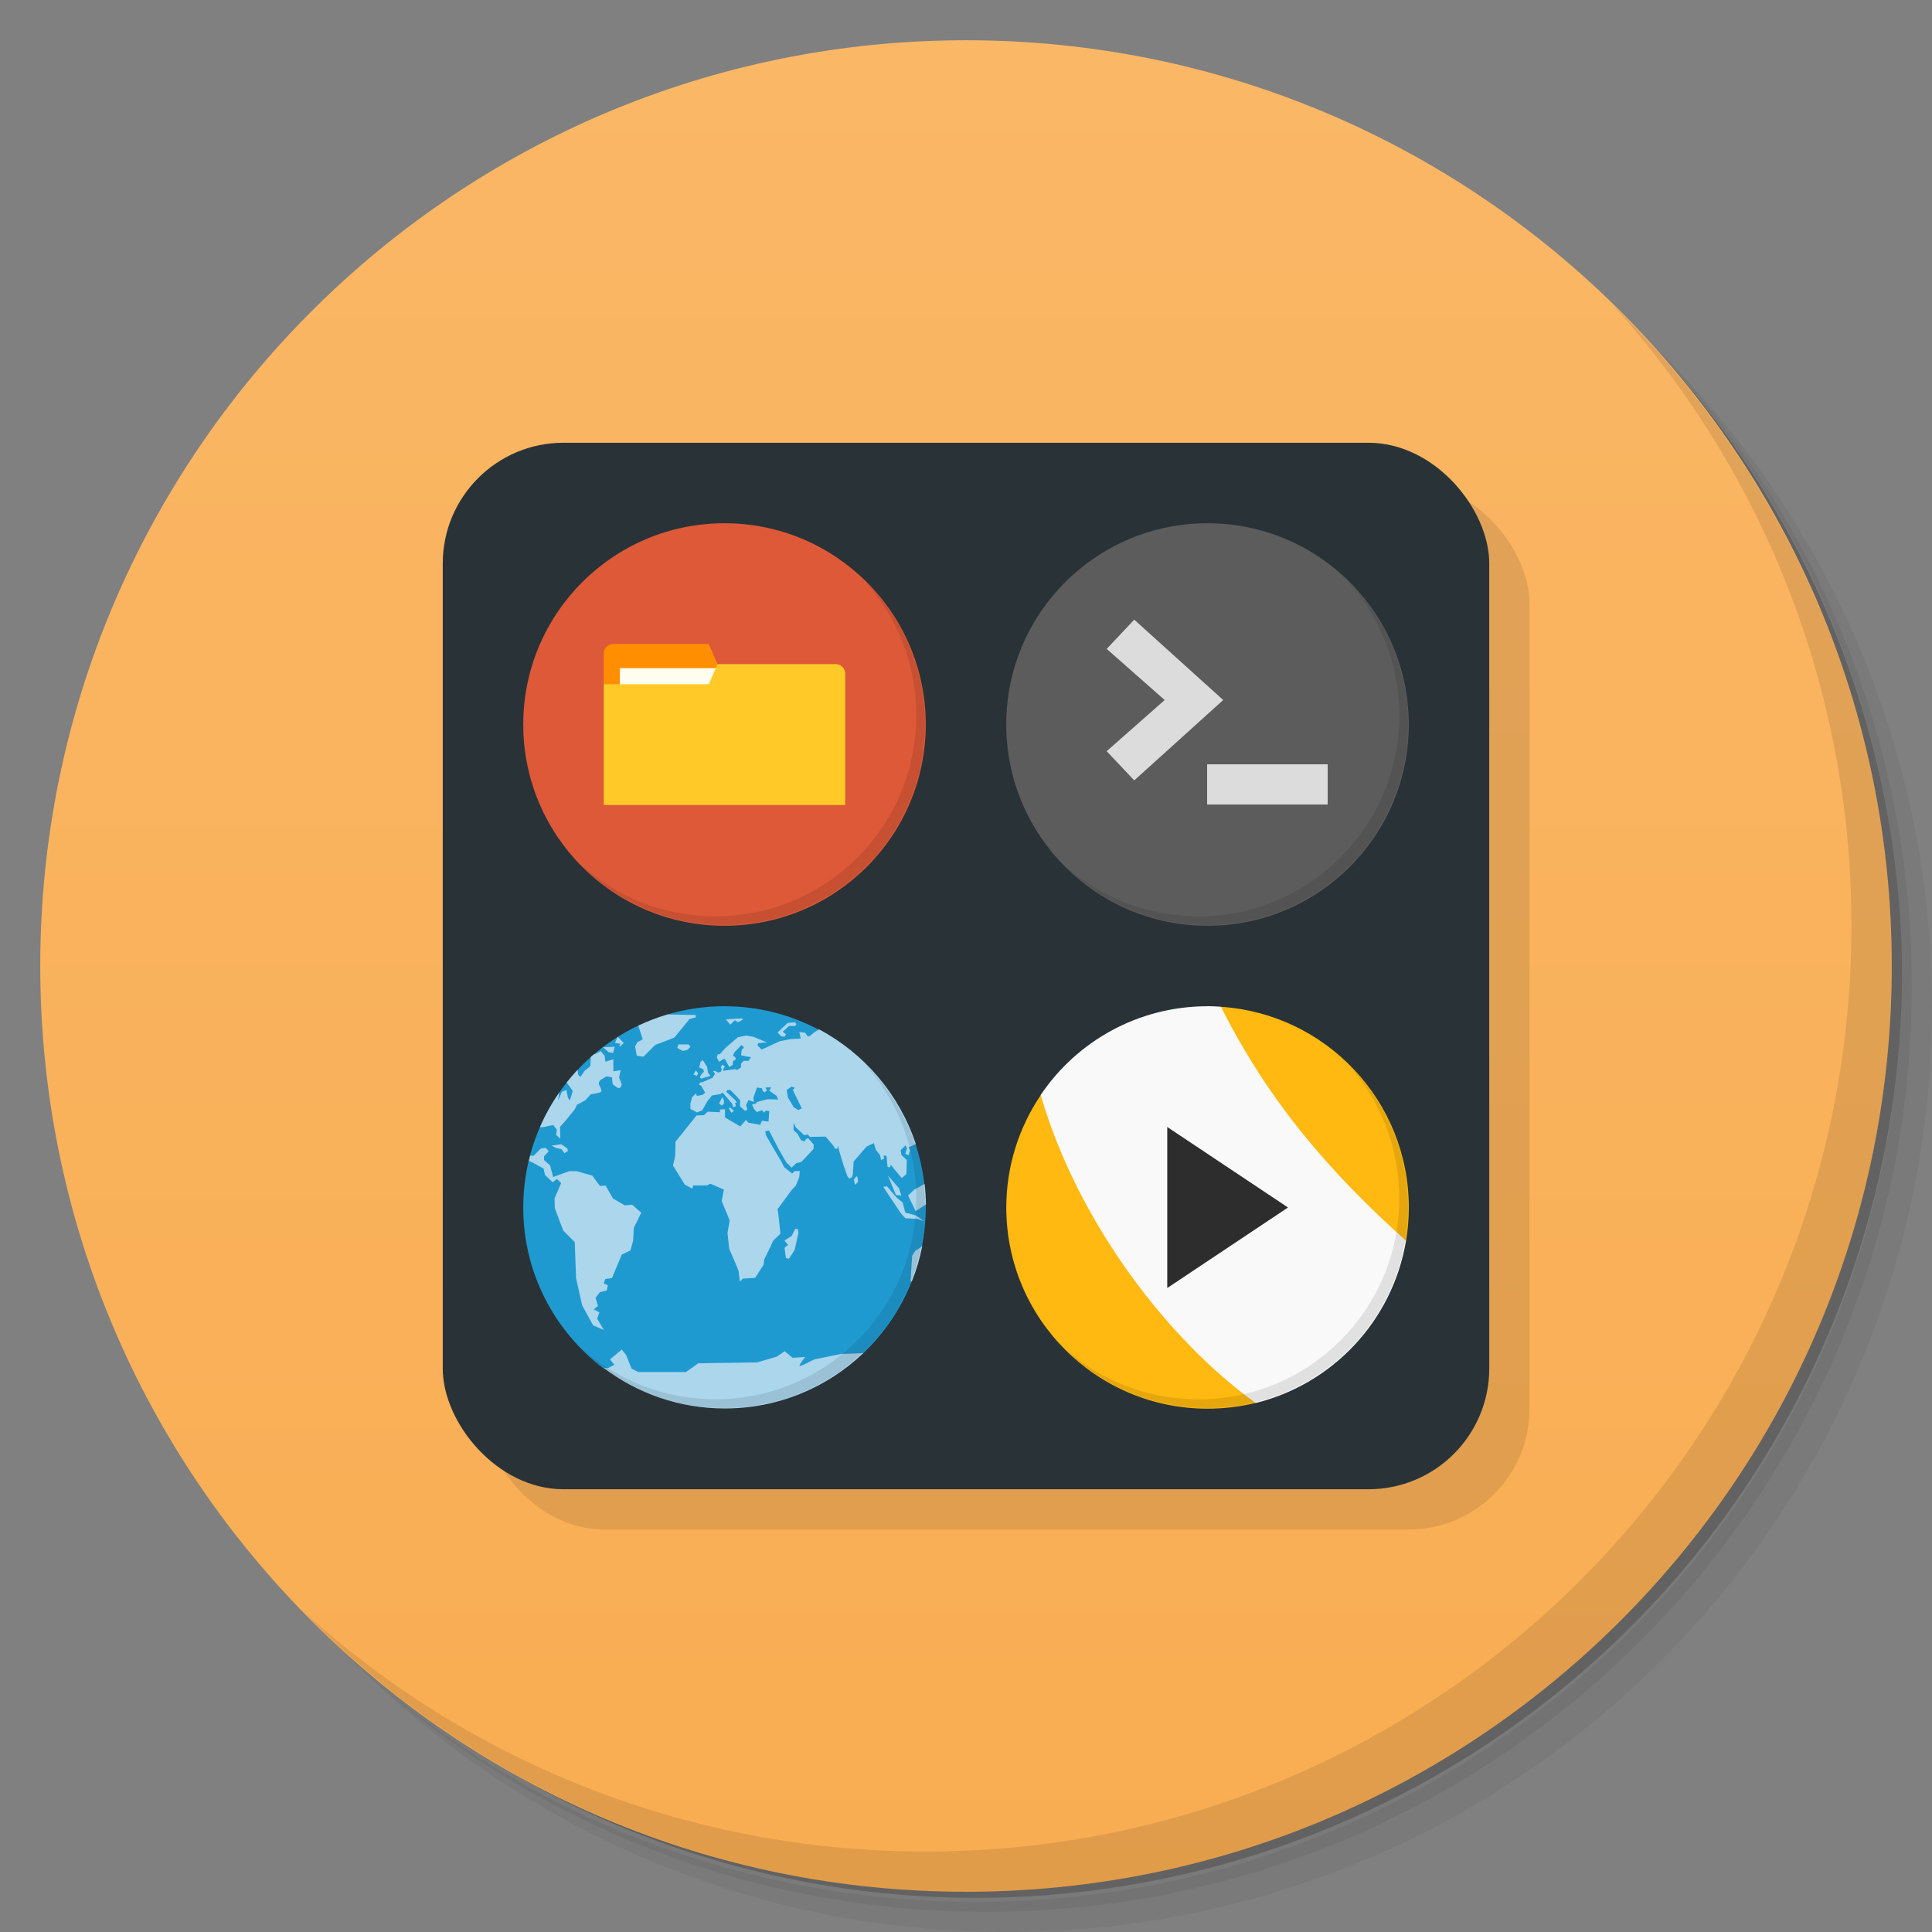 <svg version="1.1" viewBox="0 0 48 48" xmlns="http://www.w3.org/2000/svg">
 <rect x="0" y="0" width="48" height="48" fill="#808080" stroke="none"/>
 <defs>
  <linearGradient id="bg" x2="0" y1="1" y2="47" gradientUnits="userSpaceOnUse">
   <stop style="stop-color:#fab766" offset="0"/>
   <stop style="stop-color:#f9ad52" offset="1"/>
  </linearGradient>
 </defs>
 <path d="m36.31 5c5.859 4.062 9.688 10.831 9.688 18.5 0 12.426-10.07 22.5-22.5 22.5-7.669 0-14.438-3.828-18.5-9.688 1.037 1.822 2.306 3.499 3.781 4.969 4.085 3.712 9.514 5.969 15.469 5.969 12.703 0 23-10.298 23-23 0-5.954-2.256-11.384-5.969-15.469-1.469-1.475-3.147-2.744-4.969-3.781zm4.969 3.781c3.854 4.113 6.219 9.637 6.219 15.719 0 12.703-10.297 23-23 23-6.081 0-11.606-2.364-15.719-6.219 4.16 4.144 9.883 6.719 16.219 6.719 12.703 0 23-10.298 23-23 0-6.335-2.575-12.06-6.719-16.219z" style="opacity:.05"/>
 <path d="m41.28 8.781c3.712 4.085 5.969 9.514 5.969 15.469 0 12.703-10.297 23-23 23-5.954 0-11.384-2.256-15.469-5.969 4.113 3.854 9.637 6.219 15.719 6.219 12.703 0 23-10.298 23-23 0-6.081-2.364-11.606-6.219-15.719z" style="opacity:.1"/>
 <path d="m31.25 2.375c8.615 3.154 14.75 11.417 14.75 21.13 0 12.426-10.07 22.5-22.5 22.5-9.708 0-17.971-6.135-21.12-14.75a23 23 0 0 0 44.875-7 23 23 0 0 0-16-21.875z" style="opacity:.2"/>
 <g style="fill:#fea">
  <path d="m24 1c12.703 0 23 10.297 23 23s-10.297 23-23 23-23-10.297-23-23 10.297-23 23-23z" style="fill:url(#bg)"/>
 </g>
 <path d="m40.03 7.531c3.712 4.084 5.969 9.514 5.969 15.469 0 12.703-10.297 23-23 23-5.954 0-11.384-2.256-15.469-5.969 4.178 4.291 10.01 6.969 16.469 6.969 12.703 0 23-10.298 23-23 0-6.462-2.677-12.291-6.969-16.469z" style="opacity:.1"/>
 <rect x="12" y="12" width="26" height="26" rx="3" style="opacity:.1"/>
 <rect x="11" y="11" width="26" height="26" rx="3" style="fill:#293337"/>
 <path d="m30 13c2.761 0 5 2.239 5 5 0 2.761-2.239 5-5 5-2.761 0-5-2.239-5-5 0-2.761 2.239-5 5-5z" style="fill:#5c5c5c;stroke-width:.217"/>
 <g transform="matrix(.217 0 0 .217 24.783 12.783)">
  <g transform="translate(1,1)"></g>
 </g>
 <g transform="matrix(.217 0 0 .217 24.783 12.783)">
  <path d="m37.8 33.2v-4.6h-13.8v4.6" style="fill:#dcdcdc"/>
  <path d="m15.653 30.44-3.153-3.342 6.638-5.858-6.638-5.854 3.153-3.346 10.187 9.2" style="fill:#dcdcdc"/>
 </g>
 <g transform="matrix(.217 0 0 .217 24.783 12.783)">
  <path d="m40.03 7.531c3.712 4.084 5.969 9.514 5.969 15.469 0 12.703-10.297 23-23 23-5.954 0-11.384-2.256-15.469-5.969 4.178 4.291 10.01 6.969 16.469 6.969 12.703 0 23-10.298 23-23 0-6.462-2.677-12.291-6.969-16.469z" style="opacity:.1"/>
 </g>
 <path d="m18 13c2.761 0 5 2.239 5 5 0 2.761-2.239 5-5 5-2.761 0-5-2.239-5-5 0-2.761 2.239-5 5-5z" style="fill:#dd5938;stroke-width:.217"/>
 <g transform="matrix(.217 0 0 .217 12.783 12.783)">
  <path d="m40.03 7.531c3.712 4.084 5.969 9.514 5.969 15.469 0 12.703-10.297 23-23 23-5.954 0-11.384-2.256-15.469-5.969 4.178 4.291 10.01 6.969 16.469 6.969 12.703 0 23-10.298 23-23 0-6.462-2.677-12.291-6.969-16.469z" style="opacity:.1"/>
 </g>
 <path d="m15 16.218v0.782l3 2-0.174-2.5-0.217-0.5h-2.391c-0.109 0-0.217 0.109-0.217 0.217z" style="fill:#ff8f00"/>
 <rect x="15.4" y="16.6" width="2.5" height="1" style="fill:#fffdf0"/>
 <path d="m17.826 16.501-0.217 0.499h-2.609v3h6v-3.267c0-0.116-0.108-0.232-0.217-0.232z" style="fill:#ffca28"/>
 <path d="m18 24.999c-0.493 0-0.97 0.073-1.42 0.206 0.333 0.229-0.272 0.439-0.697 0.264-1.703 0.797-2.883 2.525-2.883 4.53 0 1.631 0.782 3.08 1.99 3.993 1.27 0.572 4.749 0.572 6.453-0.369 0.514-0.489 0.925-1.086 1.194-1.754v-4.35e-4c0.051-0.347 0.145-0.781 0.267-0.902h4.35e-4c0.061-0.313 0.094-0.635 0.094-0.966 0-0.026-0.001-0.051-0.002-0.077h-4.35e-4c-0.216-0.141-0.121-0.257-0.033-0.51-0.04-0.343-0.115-0.675-0.22-0.993-0.397-0.16-1.701-1.681-2.413-2.844-0.696-0.368-1.489-0.577-2.332-0.577z" style="fill:#1f9ad1;stroke-width:.217"/>
 <path d="m16.582 25.204c-0.25 0.074-0.493 0.167-0.725 0.277l0.112 0.34-0.135 0.075-0.055 0.101 0.041 0.231 0.164 0.027 0.292-0.292 0.476-0.183 0.38-0.463 0.156-0.041-0.007-0.059zm1.866 0.096-0.414 0.026 0.109 0.13 0.115-0.109 0.075 0.048 0.109-0.054zm1.304 0.1-0.183 0.014-0.25 0.239 0.094 0.095 0.082 0.007 0.034-0.055-0.082-0.068 0.156-0.142h0.143l0.041-0.042-0.034-0.048zm0.592 0.179-0.002 0.001-0.108 0.065-0.115 0.095-0.049 0.01-0.069-0.095-0.142-0.014 0.033 0.163-0.258 0.013-0.265 0.054-0.446 0.205-0.102-0.103 0.014-0.055 0.217-0.02-0.325-0.136-0.191-0.034-0.205 0.042-0.306 0.265-0.142 0.156-0.054 0.007-0.021 0.075 0.061 0.109 0.088-0.061 0.054-0.014 0.041 0.082 0.069 0.122 0.082-0.054 0.007-0.089 0.059-0.041 0.014-0.034-0.041-0.048-0.034-0.014 0.041-0.089 0.171-0.176 0.055 0.041v0.027l-0.048 0.054-0.014 0.129 0.116 0.027 0.129 0.02-0.068 0.096-0.109-0.007-0.068 0.069-0.003 0.096-0.088 0.065-0.059-0.02-0.295 0.041 0.007-0.05 0.034-0.054-0.06-0.048-0.042 0.061 0.027 0.061-0.02 0.048-0.068 0.027-0.095-0.048-0.034 0.014 0.049 0.061-0.061 0.101-0.253 0.11-0.054 0.007-0.034 0.048 0.061 0.042 0.095 0.163-0.062 0.054-0.143 0.027-0.027-0.061-0.094 0.095-0.042 0.157v0.13l0.164 0.088 0.129-0.048 0.131-0.231 0.115-0.142 0.211-0.034 0.048-0.041 0.239 0.278 0.026 0.095 0.068-0.034-0.02-0.082h0.041l-0.027-0.055-0.231-0.217 0.02-0.041 0.075-0.007 0.163 0.163 0.082 0.096v0.15l0.123 0.109 0.06-0.02-0.033-0.123 0.061-0.122 0.095 0.034 0.034 0.014-0.007-0.109 0.088-0.252 0.122 0.021 0.02 0.068 0.048 0.034 0.055-0.048-0.034-0.076h0.143l-0.049 0.082 0.177 0.123 0.048 0.095-0.265-0.007-0.265 0.068-0.027 0.041-0.095 0.02 0.041 0.102 0.075 0.088 0.136-0.048 0.034 0.06 0.06-0.048 0.082 0.014-0.02 0.258-0.164-0.02-0.041 0.101-0.299-0.054-0.054-0.069-0.143 0.163-0.38-0.223v-0.205l-0.123 0.007-0.006 0.068-0.299-0.014-0.095 0.087-0.183 0.007-0.524 0.652-0.007 0.353-0.055 0.239 0.293 0.474 0.19 0.102 0.02-0.082h0.34l0.089-0.041 0.332 0.143-0.053 0.285 0.197 0.483-0.053 0.312 0.041 0.387 0.231 0.544 0.034 0.278 0.075-0.075 0.305-0.02 0.211-0.326 0.014-0.129 0.15-0.306 0.075-0.164 0.177-0.169s-0.035-0.408-0.068-0.612l0.36-0.49 0.089-0.088 0.088-0.217 0.014-0.15h-0.129l-0.061 0.061-0.197-0.156-0.061-0.122-0.304-0.518-0.088-0.156-0.02-0.102 0.095-0.014 0.245 0.469 0.184 0.32 0.131 0.131 0.116-0.109 0.129-0.034 0.299-0.319 0.007-0.109-0.143-0.164-0.054 0.033-0.034 0.055-0.088-0.041-0.088-0.157-0.094-0.088v-0.177l0.06 0.115 0.205 0.191 0.088-0.02 0.054 0.061 0.388-0.008 0.204 0.239 0.027 0.06h0.06l0.021-0.068 0.02 0.102 0.108 0.36 0.102 0.292 0.048 0.06 0.068-0.041 0.02-0.068 0.02-0.318 0.319-0.368 0.183-0.088 0.048 0.163 0.109 0.142 0.02 0.115 0.075-0.034-0.007-0.082 0.068 0.014 0.027 0.272 0.061 0.014 0.02-0.068 0.089 0.116 0.183 0.217 0.116-0.102 0.008-0.347-0.131-0.122-0.02-0.123 0.123-0.121 0.033 0.082-0.041 0.13 0.082 0.034 0.034-0.115-0.034-0.082 0.082-0.034 0.096-0.048c-0.407-1.23-1.277-2.248-2.404-2.848m-5.002 0.185-0.066 0.154 0.135 0.02s-0.042 0.068-0.02 0.068c0.021 0 0.102-0.088 0.102-0.088zm1.508 0.19-0.026 0.088 0.135 0.075 0.114-0.027 0.077-0.075-0.049-0.061zm-1.582 0.059-0.304 0.013 0.033 0.015 0.115 0.101 0.114 0.027zm-0.345 0.109s-0.094 0.054-0.185 0.088c-4.35e-4 4.35e-4 -8.7e-4 4.35e-4 -0.001 8.69e-4 -0.02 0.017-0.039 0.034-0.059 0.051-0.012 0.026-0.006 0.05-0.006 0.05l-0.008 0.183-0.15 0.122-0.095 0.143s-0.061-0.041-0.061-0.068-0.014-0.102-0.014-0.102l-0.002-0.001c-0.093 0.1-0.183 0.205-0.268 0.313l0.09 0.118 0.061 0.094s-0.054 0.183-0.068 0.217c-0.014 0.034-0.054-0.068-0.054-0.068l-0.034-0.177-0.115 0.049-0.089 0.21 0.02-0.176 0.005-0.019c-0.187 0.269-0.348 0.557-0.479 0.86h0.085l0.245-0.054 0.088 0.115-0.014 0.136 0.102 0.088-0.007-0.293 0.123-0.136 0.238-0.291 0.061-0.122 0.204-0.108 0.136-0.15s0.203-0.032 0.244-0.055c0.042-0.02 0.014-0.094-0.027-0.163-0.042-0.068 0.02-0.136 0.02-0.136l0.156-0.094 0.136 0.026 0.014 0.164s0.128 0.122 0.17 0.101c0.041-0.02 0.059-0.088 0.059-0.088l-0.068-0.177 0.042-0.177-0.183 0.026v-0.299l-0.198 0.062-0.02-0.15zm2.531 0.22-0.054 0.048-0.033 0.135 0.102 0.048 0.014 0.06-0.054 0.055-0.048 0.082 0.033 0.034 0.231-0.068-0.06-0.082-0.022-0.142zm-0.168 0.257-0.061 0.102 0.082 0.034 0.034-0.061zm2.378 0.402 0.082 0.033-0.054 0.048 0.223 0.462-0.088 0.041-0.115-0.075-0.143-0.245-0.028-0.177zm-1.719 0.258-0.082 0.156 0.061 0.061 0.054-0.048 0.007-0.067zm0.197 0.265-0.041 0.014 0.067 0.115 0.061-0.048zm-4.199 0.91-0.244 0.035 0.115 0.06 0.129 0.026 0.075 0.102 0.088-0.054-0.014-0.061zm-0.388 0.089-0.123 0.02-0.184 0.183-0.079-0.01c-0.012 0.044-0.022 0.088-0.032 0.132l0.126 0.06 0.238 0.13 0.034 0.158 0.19 0.183 0.109-0.082 0.103 0.102-0.163 0.38 0.006 0.245 0.21 0.557 0.285 0.285 0.034 0.899 0.15 0.671 0.272 0.497 0.265 0.114-0.163-0.28 0.054-0.156-0.143-0.075 0.109-0.082-0.061-0.203 0.108-0.142 0.17-0.041 0.027-0.13-0.102-0.048 0.041-0.109 0.163-0.02 0.245-0.585 0.213-0.103 0.067-0.231 0.02-0.333 0.183-0.373-0.224-0.198-0.186 0.014-0.292-0.17-0.182-0.319-0.142 0.008-0.19-0.258-0.387-0.109h-0.19v8.7e-4l-0.002 8.7e-4 -0.394 0.142-0.075-0.286-0.15-0.135v-0.095l0.115-0.123zm8.502 0.69 0.197 0.482 0.136 0.014-0.061-0.184zm-0.781 0.014-0.069 0.088 0.034 0.13 0.075-0.082-0.014-0.103zm1.692 0.193-0.254 0.14-0.158 0.15 0.19 0.386 0.254-0.165c-0.002-0.173-0.013-0.343-0.033-0.511zm-0.935 0.06-0.093 0.013 0.434 0.652 0.115 0.129 0.285 0.014 0.177 0.055-0.191-0.136-0.272-0.075-0.068-0.251-0.15-0.123zm-2.281 1.058-0.088 0.177-0.177 0.109 0.055 0.075 0.034 0.034-0.089 0.075 0.034 0.252 0.075 0.02 0.089-0.136 0.054-0.088 0.095-0.421-0.021-0.095zm3.156 0.432c-0.011 0.004-0.025 0.008-0.026 0.011-0.004 0.019-0.122 0.082-0.122 0.082-0.025 0-0.102 0.143-0.102 0.143l-0.04 0.612 0.028 0.037c0.113-0.283 0.202-0.578 0.262-0.883zm-7.465 2.565-0.292 0.244 0.109 0.136-0.163 0.082-0.103-5e-3c0.837 0.632 1.879 1.007 3.009 1.007 1.334 0 2.545-0.523 3.442-1.375l-0.554 0.021-0.666 0.135s-0.321 0.172-0.36 0.164c-0.039-0.009 0.136-0.224 0.136-0.224l-0.313 0.02-0.197-0.163-0.198 0.135-0.489 0.143-1.461 0.022-0.305 0.217h-1.181l-0.17-0.083-0.135-0.34-0.109-0.135z" style="fill:#abd6ec;stroke-width:.217"/>
 <g transform="matrix(.217 0 0 .217 12.783 24.782)">
  <g transform="translate(1,1)"></g>
 </g>
 <g transform="matrix(.217 0 0 .217 12.783 24.782)"></g>
 <g transform="matrix(.217 0 0 .217 12.783 24.782)">
  <path d="m40.03 7.531c3.712 4.084 5.969 9.514 5.969 15.469 0 12.703-10.297 23-23 23-5.954 0-11.384-2.256-15.469-5.969 4.178 4.291 10.01 6.969 16.469 6.969 12.703 0 23-10.298 23-23 0-6.462-2.677-12.291-6.969-16.469z" style="opacity:.1"/>
 </g>
 <path d="m30 25c0.112 0 0.223 6e-3 0.333 0.014-0.11-7e-3 -0.221-0.014-0.333-0.014zm0.333 0.014c-0.117 2.728 1.972 4.294 4.6 5.815 0.045-0.27 0.068-0.546 0.068-0.829 0-2.649-2.061-4.815-4.667-4.986zm-4.476 2.193c-0.537 0.797-0.856 1.759-0.856 2.792 0 2.761 2.238 4.999 4.999 4.999 0.412 0 0.812-0.049 1.196-0.143-1.636-1.926-3.532-5.122-5.339-7.649z" style="fill:#ffb910"/>
 <path d="m30 25c-1.726 0-3.245 0.872-4.143 2.201 1e-3 2e-3 -1e-3 5e-3 0 7e-3 0.926 3.188 3.191 6.106 5.339 7.649 1.921-0.471 3.406-2.055 3.736-4.03-1.942-1.741-3.435-3.502-4.599-5.815-0.11-7e-3 -0.221-0.014-0.333-0.014z" style="fill-rule:evenodd;fill:#f9f9f9"/>
 <path d="m29 28v4l3-2" style="fill:#2d2d2d"/>
 <g transform="matrix(.217 0 0 .217 24.783 24.784)">
  <path d="m40.03 7.531c3.712 4.084 5.969 9.514 5.969 15.469 0 12.703-10.297 23-23 23-5.954 0-11.384-2.256-15.469-5.969 4.178 4.291 10.01 6.969 16.469 6.969 12.703 0 23-10.298 23-23 0-6.462-2.677-12.291-6.969-16.469z" style="opacity:.1"/>
 </g>
</svg>
